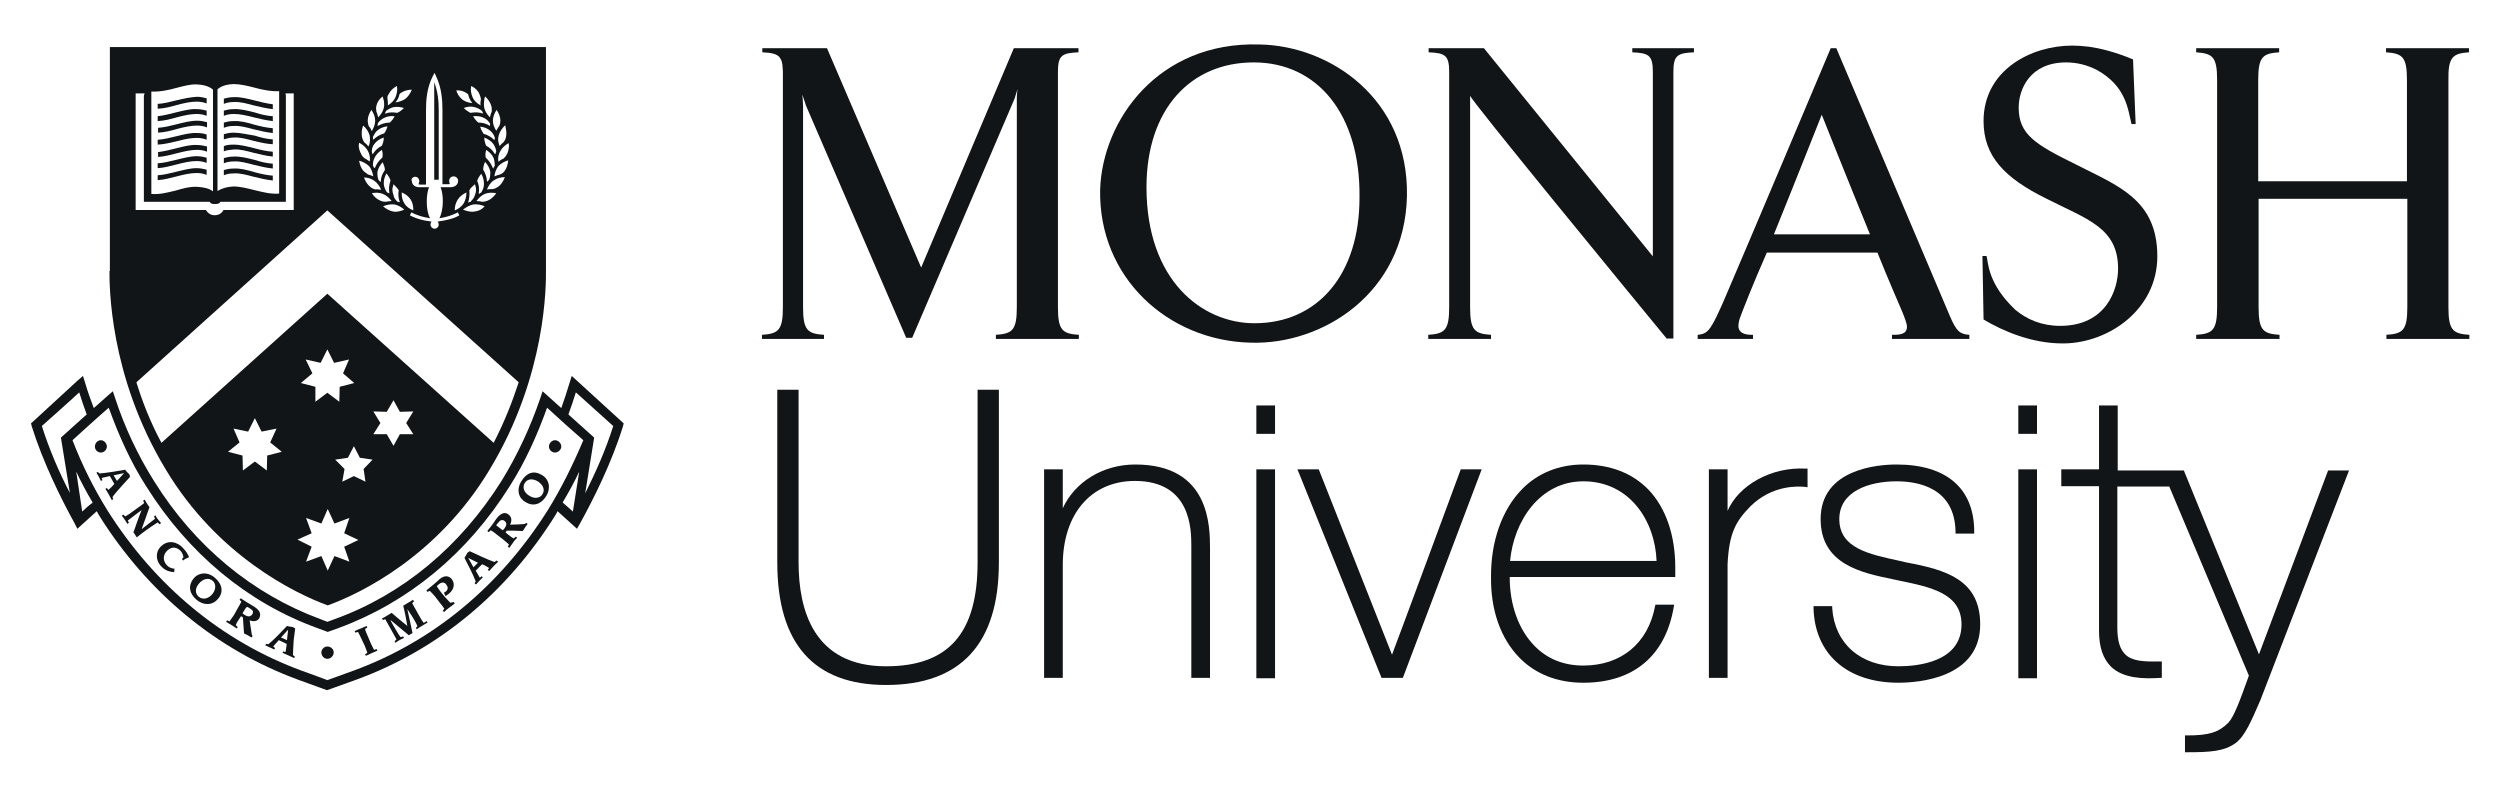 <?xml version="1.0" encoding="utf-8"?>
<!-- Generator: Adobe Illustrator 22.0.0, SVG Export Plug-In . SVG Version: 6.00 Build 0)  -->
<svg version="1.1" id="Layer_1" xmlns="http://www.w3.org/2000/svg" xmlns:xlink="http://www.w3.org/1999/xlink" x="0px" y="0px"
	 viewBox="0 0 669 213" style="enable-background:new 0 0 669 213;" xml:space="preserve">
<style type="text/css">
	.st0{fill:#111517;}
</style>
<g>
	<path class="st0" d="M261.6,104.3v46.2c0,19-7.8,27.8-24.5,27.8c-19.4,0-23.4-15.1-23.4-27.8v-46.2H208v46.2
		c0,21.8,9.8,32.8,29.1,32.8c20,0,30.2-11,30.2-32.8v-46.2h-0.5H261.6z"/>
	<path class="st0" d="M303.8,124.3c-8.7,0-16.2,4.7-19.4,11.7c0-2.6,0-10.4,0-10.4h-5v55.8h5v-30.2c0-13.7,7.6-22.5,19.3-22.5
		c15.1,0,15.1,13.1,15.1,17.5v35.2h5V147C323.8,140.8,323.8,124.3,303.8,124.3z"/>
	<polygon class="st0" points="336.2,125.6 336.2,181.5 341.2,181.5 341.2,125.6 340.8,125.6 	"/>
	<polygon class="st0" points="336.2,108.5 336.2,116.1 341.2,116.1 341.2,108.5 340.8,108.5 	"/>
	<path class="st0" d="M390.9,125.6c0,0-17.7,47.9-18.4,49.6c-0.7-1.7-19.6-49.6-19.6-49.6h-5.7l22.5,55.8h5.7l21.1-55.8h-0.7
		C395.8,125.6,390.9,125.6,390.9,125.6z"/>
	<path class="st0" d="M423.7,124.3c-6.5,0-12.2,2.3-16.4,6.6c-5.4,5.5-8.4,14.1-8.3,23.6c-0.1,8.8,2.6,16.4,7.6,21.5
		c4.3,4.4,10.2,6.7,17.1,6.7c13.4,0,22-7.2,24.2-20.3l0.1-0.6h-5l-0.1,0.4c-1.9,10-9.1,15.9-19.2,15.9c-5.3,0-9.7-1.8-13.1-5.3
		c-4.2-4.3-6.6-10.9-6.6-18.3v-0.1c0.9,0,44.3,0,44.3,0v-0.5c0-0.7,0-1.4,0-2.1c0-8.5-2.5-15.9-7.2-20.8
		C436.8,126.6,430.9,124.3,423.7,124.3z M423.7,128.8c12.4,0,19.2,10.6,19.6,21.3c-1,0-38.1,0-39.2,0
		C405.1,139.4,412.1,128.8,423.7,128.8z"/>
	<path class="st0" d="M462.3,136.7c0-2.4,0-11.1,0-11.1h-5v55.8h5V151c0.4-8.4,2.2-11.5,6.1-15.5c5.9-5.8,12.8-5.4,14.8-5.2l0.5,0.1
		v-5h-0.5C474,124.9,465.3,129.8,462.3,136.7z"/>
	<path class="st0" d="M510.1,150.5l-1.7-0.4c-8.3-1.8-16.2-3.4-16.2-11.2c0-7.4,7.9-10.1,15.3-10.1c5.8,0,15.6,1.7,15.8,13.5v0.5h5
		v-0.5c0-11.6-7.4-18-20.8-18c-4.8,0-20.3,1.1-20.3,14.6c0,12.2,11.1,14.4,19.3,16.1l1.4,0.3c8.7,1.8,17,3.4,17,11.8
		c0,10.1-11.8,11.2-16.9,11.2c-10.1,0-17.1-6.1-17.7-15.6v-0.5h-5v0.5c0.3,12.3,9,20,22.7,20c5.1,0,21.9-1.1,21.9-15.6
		C529.9,155.2,520.9,152.5,510.1,150.5z"/>
	<polygon class="st0" points="540.1,125.6 540.1,181.5 545.1,181.5 545.1,125.6 544.7,125.6 	"/>
	<path class="st0" d="M566.7,125.6c0-0.9,0-17.1,0-17.1h-0.5h-4.5c0,0,0,16.2,0,17.1c-0.9,0-10.1,0-10.1,0v4.5c0,0,9.3,0,10.1,0
		c0,0.9,0,37.8,0,37.8c0,0.3,0,0.6,0,1c0,4.3,1.1,7.4,3.2,9.5c3.3,3.2,8.8,3.3,13.2,3h0.4V177H578c-4.5,0.1-7.5-0.1-9.3-1.9
		c-1.4-1.4-2.1-3.6-2.1-7.1c0,0,0-36.9,0-37.8c0.8,0,10.9,0,13.9,0c5.5,13,21.2,50.3,21.3,50.6c-2.5,7-4,11-5.5,12.6
		c-2.6,2.6-5.2,3.4-11.1,3.4h-0.5v4.5h0.5c6.1,0,10-0.2,13.1-2.5c2.4-1.8,4.1-5.7,6.6-11.5l23.7-61.4h-0.7H623
		c0,0-17.7,47.1-18.5,49.2c-0.9-2.1-20.1-49.2-20.1-49.2h-17.7V125.6z"/>
	<polygon class="st0" points="540.1,108.5 540.1,116.1 545.1,116.1 545.1,108.5 544.7,108.5 	"/>
	<path class="st0" d="M334.7,91.7c-22.2-0.5-40.8-17.5-40.3-41c0.6-18.5,15.5-39.6,42.6-38.8c18.9,0.3,40,14.5,39.5,40.6
		C375.9,78.6,353.8,92.3,334.7,91.7z M335.5,16.7c-16.9,0-28.7,12.5-28.7,33.4c0,25,14.9,36.4,28.9,36.4c16.9,0,28.1-13,28.1-33.6
		C364.1,30.8,352.7,16.7,335.5,16.7z"/>
	<path class="st0" d="M660.7,14v-1.1h-22.2V14c4.4,0.3,5.6,1.2,5.6,7.4v27.1h-39.8V21.4c0-6.2,1.2-7.1,5.6-7.4v-1.1h-22.2V14
		c4.4,0.3,5.6,1.2,5.6,7.4v60.8c0,6.2-1.2,7.1-5.6,7.4v1.1H610v-1.1c-4.4-0.3-5.6-1.2-5.6-7.4v-29h39.8v29c0,6.2-1.2,7.1-5.6,7.4
		v1.1h22.2v-1.1c-4.4-0.3-5.6-1.2-5.6-7.4V21.4C655.1,15.2,656.4,14.3,660.7,14z"/>
	<path class="st0" d="M382.3,12.9V14c4.3,0.2,5.5,0.7,5.5,5.2v63c0,6.2-1.2,7.1-5.6,7.4v1.1H399v-1.1c-4.4-0.3-5.6-1.2-5.6-7.4V25.6
		c0,1,43.3,53.7,52.6,65h1.8V19.2c0-4.5,1.2-5,5.5-5.2v-1.1h-16.5V14c4.3,0.2,5.5,0.7,5.5,5.2v49.4l-45.2-55.7
		C397.1,12.9,382.3,12.9,382.3,12.9z"/>
	<path class="st0" d="M491.4,12.9h-1.5c-3.9,9.3-22.1,52.4-28.5,67.3c-1.1,2.5-2.9,6.7-4.2,8.1c-1,1.1-2,1.2-2.9,1.3v1.1h14.8v-1.1
		c-1.2,0-3.7,0-3.9-2.2c0-0.7,0.1-1.4,0.4-2.3c0.5-1.4,3.4-8.9,7.2-17.5h29.6c2.9,7.2,5.6,13.4,6.8,16.2l0,0
		c0.3,0.8,1.1,2.7,1.1,3.6c0,2.1-1.9,2.2-4,2.2v1.1H527v-1.1c-2.5-0.2-3.4-0.8-5.2-5L491.4,12.9z M474.7,62.7
		c5-12.3,12.8-32,12.8-32s7,17.6,12.9,32H474.7z"/>
	<path class="st0" d="M204,12.9V14c2.4,0.1,3.8,0.4,4.6,1.3c0.2,0.4,0.5,0.7,0.6,1.2l0,0c0.1,0.4,0.2,0.8,0.2,1.2
		c0,0.4,0.1,0.9,0.1,1.5v63c0,6.2-1.2,7.1-5.6,7.4v1.1h16.6v-1.1c-4.4-0.3-5.6-1.2-5.6-7.4V28.3c0-1-0.2-3-0.2-3l1,3l26.8,62.1h1.6
		l27.4-64l0.8-2.6c0,0-0.2,1.3-0.2,2.4v56c0,6.2-1.2,7.1-5.6,7.4v1.1h22.2v-1.1c-4.4-0.3-5.6-1.2-5.6-7.4v-63c0-4.5,1.2-5,5.5-5.2
		v-1.1h-17.3l-24.8,58.7l-25.2-58.7C221.3,12.9,204,12.9,204,12.9z"/>
	<path class="st0" d="M530.8,85.5c5.2,3.1,12.9,6.4,21.1,6.4c0.2,0,0.3,0,0.5,0c12.1-0.2,24.9-9.2,24.9-23.3
		c0-15.3-10.7-18.9-21.6-24.5c-11-5.4-15.5-8.1-15.5-15.3c0-4.9,3-12.1,12.7-12.1c3.1,0,5.8,0.8,8.2,2c7.9,4.4,8.3,10.5,9.3,14.5
		h1.1l-0.7-17.3c-5-2.1-9-3-11.8-3.4c-1.7-0.2-3.2-0.3-4.5-0.3c-10.9,0-23.7,6.5-23.7,20.2c0,9.4,5.6,15.2,16.7,20.7
		c11,5.6,19.3,7.8,19.3,18.8c0,5.6-3.2,15.3-15.5,15.3c-4.9,0-8.9-1.7-12-4.3c-7.3-6.9-7.2-12.4-7.7-14.4h-1.1L530.8,85.5"/>
	<path class="st0" d="M146.1,72.5V12.6H29.4v59.9h-0.1c0,3.2-0.3,27.8,15.1,53.2c13.8,23,34.5,33.1,43.3,36.3
		c8.9-3.2,29.5-13.3,43.3-36.3C146.4,100.3,146.1,75.7,146.1,72.5z M136.2,38.9c0,0.8-0.2,1.6-0.5,2.3c-0.2,0.4-0.5,0.8-0.9,1.2
		c-0.5,0.2-1,0.5-1.4,0.9c0-0.2-0.1-0.4-0.1-0.6c0-0.9,0.2-1.6,0.6-2.3c0.5-0.9,1.3-1.6,2.2-2.1C136.1,38.4,136.2,38.7,136.2,38.9z
		 M126.7,54.7c1-0.1,2.1,0.1,3,0.5c-0.7,0.8-1.6,1.3-2.7,1.4c-1,0.2-2.1-0.1-3.1-0.5C124.8,55.4,125.7,54.9,126.7,54.7z M121.7,56.3
		c0-0.1,0-0.2,0-0.2c0-1,0.3-1.9,0.8-2.7c0.5-0.8,1.3-1.4,2.3-1.9c0,0.1,0,0.2,0,0.3c0,1-0.3,1.8-0.7,2.6
		C123.5,55.3,122.7,55.9,121.7,56.3z M125.6,50.9c0.3-0.6,0.9-1.1,1.5-1.6c0.1,0.5,0.3,0.9,0.3,1.4s-0.1,1-0.3,1.5
		c-0.2,0.7-0.7,1.3-1.2,1.8c-0.2,0.1-0.4,0.1-0.6,0.2v-0.1C125.6,53.1,125.7,52,125.6,50.9z M127.7,48.4c0.2-0.7,0.6-1.3,1.1-1.9
		c0.4,0.8,0.7,1.6,0.7,2.5c0,0.1,0,0.3,0,0.4c0,0.7-0.3,1.4-0.7,2.1c-0.2,0.1-0.4,0.2-0.6,0.4c0,0,0-0.1-0.1-0.1
		C128.3,50.6,128.2,49.5,127.7,48.4z M129.3,45.4c0-0.7,0.2-1.4,0.5-2.1c0.7,0.8,1.2,1.6,1.4,2.6c0,0.2,0,0.4,0,0.7
		c0,0.5-0.1,1-0.3,1.5c-0.2,0.2-0.3,0.3-0.5,0.5l-0.1-0.1C130.3,47.5,129.9,46.4,129.3,45.4z M130,42.2c-0.1-0.3-0.1-0.7-0.1-1
		s0.1-0.7,0.2-1.1c0.9,0.6,1.6,1.3,2,2.2c0.2,0.6,0.3,1.2,0.3,1.8c0,0.1,0,0.2,0,0.3c-0.2,0.2-0.3,0.4-0.4,0.7l-0.1-0.1
		C131.5,44,130.9,43,130,42.2z M130.1,39c-0.3-0.7-0.5-1.4-0.5-2.2c1,0.4,1.9,1,2.4,1.7c0.4,0.6,0.7,1.3,0.8,2
		c-0.1,0.2-0.2,0.5-0.2,0.7c-0.1,0-0.1,0-0.2,0C131.9,40.3,131.1,39.5,130.1,39z M132.4,37.4c-0.1,0-0.1,0-0.2,0
		c-0.7-0.7-1.7-1.3-2.8-1.6c-0.4-0.6-0.7-1.2-0.9-1.9c1,0.1,1.9,0.4,2.7,1.1c0.5,0.4,1,1.1,1.2,1.8
		C132.4,36.9,132.4,37.2,132.4,37.4z M131.1,33.7c-0.9-0.6-1.9-0.9-3.1-0.9c-0.6-0.5-1-1-1.4-1.7c1.1-0.1,2.1,0,3,0.5
		c0.6,0.3,1.1,0.8,1.5,1.4C131.1,33.2,131.2,33.5,131.1,33.7L131.1,33.7z M129.1,54c-0.5-0.1-1-0.2-1.6-0.2c0.6-0.8,1.3-1.5,2.2-1.9
		c1-0.4,2-0.4,3.1-0.2c-0.6,0.9-1.4,1.6-2.3,2C130,53.9,129.6,54,129.1,54z M131.9,50.6c-0.5,0-1.1,0-1.6,0.1
		c0.4-0.9,0.9-1.8,1.8-2.4c0.8-0.6,1.9-0.9,3-0.9c-0.4,1.1-1,2-1.8,2.6C132.8,50.3,132.4,50.5,131.9,50.6z M135,45.8
		c-0.3,0.4-0.7,0.7-1.2,0.9c-0.5,0.1-1,0.3-1.5,0.5c0.1-1,0.5-2,1.1-2.8c0.7-0.7,1.6-1.2,2.6-1.5C135.9,44,135.6,45,135,45.8z
		 M135.5,35.5c0,0.4,0,0.8-0.1,1.2c-0.1,0.5-0.3,0.9-0.6,1.3c-0.4,0.3-0.8,0.7-1.1,1.1c-0.2-0.6-0.4-1.2-0.4-1.8
		c0-0.4,0.1-0.8,0.2-1.2c0.3-1,0.9-1.8,1.7-2.6C135.3,34.3,135.5,34.9,135.5,35.5z M132.9,29.4c0.6,0.9,1,1.9,1,2.9
		c0,0.5-0.1,1-0.3,1.4c-0.3,0.4-0.6,0.9-0.8,1.3c-0.5-0.8-0.9-1.7-0.9-2.7S132.3,30.3,132.9,29.4z M129.8,25.8
		c0.8,0.7,1.4,1.6,1.7,2.6c0.1,0.4,0.1,0.7,0.1,1.1c0,0.1,0,0.2,0,0.3c-0.2,0.5-0.4,1-0.5,1.6c-0.7-0.7-1.3-1.6-1.5-2.5
		c-0.1-0.4-0.1-0.7-0.1-1.1C129.5,27.1,129.6,26.4,129.8,25.8z M129.3,30.4L129.3,30.4c-1.1-0.4-2.3-0.4-3.4-0.2
		c-0.6-0.3-1.3-0.8-1.8-1.3c1-0.4,2.1-0.5,3-0.2c0.7,0.2,1.3,0.5,1.9,1C129.1,29.9,129.2,30.2,129.3,30.4z M126.1,23
		c1,0.5,1.8,1.2,2.2,2.2c0.2,0.4,0.3,0.9,0.4,1.3c-0.1,0.6-0.2,1.1-0.1,1.7c-0.9-0.5-1.7-1.2-2.1-2.1c-0.3-0.7-0.5-1.4-0.5-2.3
		C126,23.5,126.1,23.2,126.1,23z M125,25c0.1,0.1,0.2,0.2,0.3,0.3c0.1,0.4,0.2,0.8,0.4,1.2c0.2,0.4,0.4,0.7,0.7,1.1
		c-1-0.1-1.9-0.4-2.6-0.9c-0.8-0.6-1.4-1.5-1.7-2.5C123.2,24.1,124.1,24.4,125,25z M111.1,47.3c0.6,0,1.1,0.5,1.1,1.2
		c0,0.2-0.1,0.4-0.1,0.5c-0.1,0.2-0.2,0.4,0.3,0.4h1.6V29.5c0-2.7,0.2-5.9,1.8-9.1l0.5-0.9l0.4,0.9c1.5,3.2,1.7,6.4,1.7,9.1v19.8
		h1.6c0.4,0,0.4-0.2,0.3-0.4c-0.1-0.1-0.1-0.3-0.1-0.5c0-0.7,0.5-1.2,1.2-1.2c0.7,0,1.2,0.6,1.2,1.2c0,0.8-0.6,1.7-2.1,1.7h-2.6
		c0.4,1,0.6,2.3,0.6,3.8c0,1.9-0.4,3.5-0.9,4.5c1.9-0.3,3.4-0.8,4.8-1.5l0.1-0.1l0.4,0.8l-0.1,0.1c-1.2,0.7-2.5,1-3.9,1.3
		c0,0-1.1,0.2-1.8,0.3c0.2,0.2,0.3,0.5,0.3,0.8c0,0.6-0.5,1.1-1.1,1.1c-0.6,0-1.1-0.5-1.1-1.1c0-0.3,0.1-0.6,0.3-0.8
		c-0.8-0.1-1.9-0.3-1.9-0.3c-1.4-0.3-2.6-0.7-3.8-1.3l-0.1-0.1l0.4-0.8l0.1,0.1c1.4,0.7,2.9,1.2,4.9,1.5c-0.6-1-0.9-2.6-0.9-4.5
		c0-1.4,0.2-2.8,0.6-3.8h-2.6c-1.4,0-2-0.9-2-1.7C109.9,47.9,110.5,47.3,111.1,47.3z M107,54.1c-0.2,0-0.4-0.1-0.6-0.1
		c-0.6-0.5-1-1.1-1.1-1.8c-0.2-0.5-0.3-1-0.3-1.5c0-0.4,0.2-0.9,0.3-1.4c0.5,0.5,1,1,1.4,1.6C106.5,52,106.6,53.1,107,54.1z
		 M104.3,32.8c-1.2,0-2.3,0.4-3.2,0.9H101c0.1-0.2,0.1-0.5,0.1-0.7c0.4-0.6,1-1.1,1.6-1.4c0.9-0.5,1.9-0.6,2.9-0.5
		C105.3,31.7,104.9,32.3,104.3,32.8z M104.2,51.7c-0.3,0-0.5-0.2-0.7-0.3c-0.4-0.6-0.7-1.3-0.8-2.1c0-0.1,0-0.3,0-0.4
		c0-0.9,0.3-1.7,0.7-2.5c0.5,0.6,0.9,1.2,1.1,1.9C104.1,49.5,104,50.6,104.2,51.7z M101,46c0.2-1,0.7-1.8,1.4-2.6
		c0.3,0.7,0.6,1.4,0.6,2.1c-0.7,1-1.1,2-1.1,3.1l-0.1,0.1c-0.2-0.2-0.3-0.4-0.5-0.5c-0.2-0.5-0.3-1-0.3-1.5
		C101,46.4,101,46.2,101,46z M100.3,45c-0.2-0.1-0.3-0.3-0.5-0.6c0-0.1,0-0.2,0-0.3c0-0.6,0.1-1.2,0.4-1.8c0.4-0.9,1.1-1.6,2-2.2
		c0.1,0.4,0.2,0.8,0.2,1.1s0,0.7-0.1,1C101.3,43,100.7,44,100.3,45z M103.7,33.8c-0.2,0.7-0.5,1.4-0.9,1.9c-1.1,0.3-2.1,0.9-2.8,1.6
		c-0.1,0-0.1,0-0.2,0c0-0.2,0-0.5,0-0.7c0.3-0.6,0.7-1.3,1.2-1.7C101.7,34.3,102.7,33.9,103.7,33.8z M100.2,38.5
		c0.6-0.8,1.4-1.3,2.5-1.7c0,0.8-0.2,1.5-0.5,2.2c-1,0.5-1.9,1.3-2.4,2.2c0,0-0.1,0-0.1,0.1c-0.1-0.2-0.1-0.5-0.2-0.7
		C99.5,39.8,99.7,39.1,100.2,38.5z M99.9,47.2c-0.4-0.2-0.9-0.4-1.4-0.5c-0.4-0.3-0.8-0.6-1.2-0.9c-0.7-0.8-1-1.7-1.2-2.8
		c1.1,0.3,2,0.8,2.7,1.5C99.4,45.2,99.7,46.2,99.9,47.2z M100.2,48.4c0.8,0.6,1.4,1.4,1.8,2.4c-0.5-0.1-1.1-0.2-1.6-0.1
		c-0.5-0.2-0.9-0.3-1.2-0.6c-0.8-0.6-1.4-1.5-1.8-2.6C98.4,47.5,99.4,47.8,100.2,48.4z M102.5,51.9c0.9,0.4,1.7,1.1,2.3,1.9
		c-0.5,0-1,0.1-1.6,0.2c-0.5,0-1-0.1-1.4-0.3c-1-0.4-1.7-1.1-2.3-2C100.5,51.5,101.5,51.5,102.5,51.9z M105.5,54.7
		c1,0.2,1.9,0.7,2.7,1.4c-1,0.4-2,0.7-3,0.5c-1-0.2-1.9-0.7-2.7-1.4C103.5,54.8,104.5,54.6,105.5,54.7z M107.5,51.8
		c0-0.1,0-0.2,0-0.3c1,0.4,1.8,1,2.4,1.9c0.5,0.8,0.7,1.7,0.7,2.7c0,0.1,0,0.2,0,0.2c-1-0.4-1.9-1-2.4-1.9
		C107.7,53.6,107.5,52.8,107.5,51.8z M106.9,25.2c0.1-0.1,0.2-0.2,0.3-0.3c0.9-0.6,1.9-0.9,3-0.9c-0.4,1-1,1.9-1.8,2.5
		c-0.8,0.5-1.7,0.8-2.6,0.9c0.2-0.2,0.5-0.6,0.7-1C106.7,26,106.8,25.7,106.9,25.2z M104,25.2c0.5-1,1.3-1.7,2.2-2.2
		c0,0.2,0.1,0.5,0.1,0.8c0,0.8-0.2,1.6-0.5,2.3c-0.4,0.9-1.1,1.5-2,2.1c0-0.6,0-1.1-0.1-1.7C103.6,26,103.7,25.6,104,25.2z
		 M103.3,29.7c0.6-0.5,1.2-0.8,1.9-1c0.9-0.2,1.9-0.1,2.9,0.2c-0.5,0.5-1.1,1-1.8,1.3c-1.1-0.2-2.2-0.2-3.2,0.2H103
		C103.1,30.2,103.2,29.9,103.3,29.7z M100.7,28.4c0.2-1,0.8-1.9,1.7-2.6c0.2,0.6,0.4,1.3,0.4,2c0,0.4,0,0.7-0.1,1.1
		c-0.2,0.9-0.8,1.8-1.5,2.5c-0.1-0.5-0.3-1.1-0.5-1.6c0-0.1,0-0.2,0-0.3C100.6,29.1,100.6,28.8,100.7,28.4z M99.4,29.4
		c0.6,0.9,1,1.9,1,2.9s-0.4,1.9-0.9,2.8c-0.2-0.5-0.4-0.9-0.8-1.3c-0.2-0.5-0.3-1-0.3-1.5C98.4,31.3,98.8,30.3,99.4,29.4z
		 M97.2,33.6c0.8,0.7,1.4,1.6,1.7,2.6C99,36.6,99,37,99,37.4c0,0.6-0.1,1.2-0.4,1.8c-0.3-0.4-0.7-0.8-1.1-1.1
		c-0.3-0.4-0.5-0.9-0.6-1.3c-0.1-0.4-0.1-0.8-0.1-1.2C96.8,34.9,96.9,34.3,97.2,33.6z M96.1,38.2c1,0.5,1.8,1.2,2.3,2.1
		c0.4,0.7,0.6,1.5,0.6,2.3c0,0.2,0,0.4-0.1,0.6c-0.4-0.3-0.9-0.6-1.4-0.9c-0.4-0.3-0.7-0.7-0.9-1.2c-0.4-0.7-0.6-1.5-0.6-2.3
		C96,38.7,96.1,38.4,96.1,38.2z M58.2,24.9v-1c0.8-0.7,2-1.3,4.3-1.4c1.6,0,3.5,0.4,5.4,0.9c2.2,0.6,4.5,1.1,6.8,1
		c0,0.1,0,0.3,0,0.6c0,3.9,0,25.7,0,26.8c-2.2,0.2-4.4-0.4-6.5-0.9c-2-0.5-3.9-1-5.8-1c-1.7,0.1-3,0.5-4.2,1.2V24.9z M40.5,25.1
		c0-0.3,0-0.5,0-0.6c2.4,0.1,4.6-0.4,6.8-1c2-0.5,3.7-1,5.4-0.9c2.3,0.1,3.5,0.7,4.3,1.4v1v26.2c-1.1-0.8-2.5-1.1-4.2-1.2
		c-1.9-0.1-3.8,0.4-5.8,1c-2.1,0.5-4.3,1.1-6.5,0.9C40.5,50.9,40.5,29,40.5,25.1z M36.3,25h2.4l-0.2,0.6c0,0.1,0,0.1,0,0.2V54
		c2.8,0,16.8,0,17.6,0c0.3,0.5,0.7,0.6,1.4,0.6c0.8,0,1.2-0.1,1.5-0.6c0.9,0,16.1,0,17.5,0V25.8c0-0.1,0-0.2,0-0.2L76.4,25h1.8h0.4
		v31.2c0,0-18.2,0-18.8,0c-0.4,0.8-1.2,1.4-2.4,1.4c-1.1,0-1.9-0.7-2.3-1.4c-0.5,0-18.8,0-18.8,0V25z M71.5,121.9l-0.1,4l-3.2-2.4
		l-3.2,2.4l-0.1-4l-3.9-1l3.1-2.5l-1.6-3.7l3.9,0.8l1.8-3.6l1.8,3.6l4-0.8l-1.7,3.7l3.1,2.5L71.5,121.9z M93.5,150.3l-4-1.5
		l-1.8,3.9l-1.7-3.9l-4.1,1.5l1.5-4l-3.8-1.9l3.8-1.7l-1.5-4.1l4.1,1.5l1.7-3.9l1.8,3.9l4-1.5l-1.4,4.1l3.8,1.8l-3.8,1.8L93.5,150.3
		z M81.8,96.2l4,0.9l1.8-3.6l1.8,3.6l4-0.9l-1.6,3.7l3,2.6l-3.9,1l-0.1,4l-3.2-2.4l-3.2,2.4v-4l-3.9-1l3.1-2.6L81.8,96.2z
		 M97.8,128.9l-3.1-1.5l-3.1,1.5l0.6-3.4l-2.5-2.5l3.4-0.5l1.6-3.1l1.6,3.1l3.4,0.5l-2.4,2.5L97.8,128.9z M110.6,116.2H107l-1.7,3.1
		l-1.8-3.1h-3.6l1.9-3l-1.9-3.1l3.6,0.1l1.8-3.1l1.7,3.1l3.6-0.1l-1.9,3.1L110.6,116.2z M132.1,118.5L87.6,78.6l-44.4,39.9
		c-3-5.6-5.1-11-6.7-16.2l51.1-46l51.2,46C137.1,107.5,135,112.9,132.1,118.5z"/>
	<path class="st0" d="M117.4,29.5c0-2.3-0.2-4.9-1.2-7.5v26.1h1.2V29.5z"/>
	<path class="st0" d="M62.5,29.2c-1,0-1.9,0.2-2.6,0.4V31c0.7-0.3,1.5-0.5,2.7-0.5c1.6,0,3.4,0.4,5.3,0.9c1.6,0.4,3.3,0.8,5.1,1
		v-1.3c-1.6-0.1-3.3-0.5-4.8-1C66.2,29.6,64.3,29.1,62.5,29.2z"/>
	<path class="st0" d="M62.5,45.1c-1,0-1.9,0.2-2.6,0.4v1.4c0.7-0.3,1.5-0.5,2.7-0.5c1.6-0.1,3.4,0.4,5.3,0.9c1.6,0.4,3.3,0.8,5.1,1
		V47c-1.6-0.1-3.3-0.5-4.8-0.9C66.2,45.5,64.3,45,62.5,45.1z"/>
	<path class="st0" d="M62.5,41.9c-1,0-1.9,0.2-2.6,0.4v1.4c0.7-0.3,1.5-0.5,2.7-0.5c1.6-0.1,3.4,0.4,5.3,0.9c1.6,0.4,3.3,0.8,5.1,1
		v-1.3c-1.6-0.1-3.3-0.5-4.8-1C66.2,42.3,64.3,41.8,62.5,41.9z"/>
	<path class="st0" d="M62.5,32.4c-1,0-1.9,0.2-2.6,0.4v1.4c0.7-0.3,1.5-0.5,2.7-0.5c1.6-0.1,3.4,0.4,5.3,0.9c1.6,0.4,3.3,0.8,5.1,1
		v-1.3c-1.6-0.1-3.3-0.5-4.8-0.9C66.2,32.8,64.3,32.3,62.5,32.4z"/>
	<path class="st0" d="M62.5,38.7c-1,0-1.9,0.1-2.6,0.4v1.4c0.7-0.3,1.5-0.4,2.7-0.5c1.6-0.1,3.4,0.4,5.3,0.9c1.6,0.4,3.3,0.8,5.1,1
		v-1.3c-1.6-0.1-3.3-0.5-4.8-0.9C66.2,39.2,64.3,38.7,62.5,38.7z"/>
	<path class="st0" d="M68.2,26.9c-2-0.5-3.9-1-5.7-0.9c-1,0-1.9,0.2-2.6,0.4v1.4c0.7-0.3,1.5-0.5,2.7-0.5c1.6-0.1,3.4,0.4,5.3,0.9
		c1.6,0.4,3.3,0.8,5.1,1v-1.3C71.4,27.7,69.7,27.3,68.2,26.9z"/>
	<path class="st0" d="M47,42.8c-1.6,0.4-3.2,0.8-4.8,0.9V45c1.8-0.1,3.4-0.6,5.1-1c1.9-0.5,3.7-0.9,5.3-0.9c1.1,0,2,0.2,2.7,0.5
		v-1.4c-0.8-0.2-1.6-0.4-2.7-0.4C50.9,41.8,49.1,42.3,47,42.8z"/>
	<path class="st0" d="M47.1,39.7c-1.6,0.4-3.2,0.8-4.8,1V42c1.8-0.1,3.4-0.6,5.1-1c1.9-0.5,3.7-0.9,5.3-0.9c1.1,0,2,0.2,2.7,0.5
		v-1.4c-0.8-0.2-1.7-0.4-2.7-0.4C50.9,38.7,49.1,39.2,47.1,39.7z"/>
	<path class="st0" d="M62.5,35.5c-1,0-1.9,0.2-2.6,0.4v1.4c0.7-0.2,1.5-0.5,2.7-0.5c1.6-0.1,3.4,0.4,5.3,0.9
		c1.6,0.4,3.3,0.8,5.1,0.9v-1.3c-1.6-0.1-3.3-0.5-4.8-1C66.2,36,64.3,35.5,62.5,35.5z"/>
	<path class="st0" d="M47,46c-1.6,0.4-3.2,0.8-4.8,0.9v1.3c1.8-0.1,3.4-0.6,5.1-1c1.9-0.5,3.7-0.9,5.3-0.9c1.1,0,2,0.2,2.7,0.5v-1.4
		c-0.8-0.2-1.7-0.4-2.7-0.4C50.9,45,49.1,45.5,47,46z"/>
	<path class="st0" d="M47,26.9c-1.6,0.4-3.1,0.8-4.8,0.9v1.3c1.8-0.1,3.4-0.5,5.1-1c1.9-0.5,3.7-0.9,5.3-0.9c1.1,0,2,0.2,2.7,0.5
		v-1.4c-0.8-0.2-1.6-0.4-2.6-0.4C50.9,26,49.1,26.4,47,26.9z"/>
	<path class="st0" d="M47,30.1c-1.6,0.4-3.1,0.8-4.8,1v1.3c1.8-0.1,3.4-0.5,5.1-1c1.9-0.5,3.7-0.9,5.3-0.9c1.1,0,2,0.2,2.7,0.5v-1.4
		c-0.8-0.2-1.7-0.4-2.7-0.4C50.9,29.1,49.1,29.6,47,30.1z"/>
	<path class="st0" d="M47,36.5c-1.6,0.4-3.2,0.8-4.8,0.9v1.3c1.8-0.1,3.4-0.5,5.1-0.9c1.9-0.5,3.7-0.9,5.3-0.9c1.1,0,2,0.2,2.7,0.5
		V36c-0.8-0.3-1.6-0.4-2.6-0.4C50.9,35.5,49.1,36,47,36.5z"/>
	<path class="st0" d="M47.1,33.3c-1.6,0.4-3.2,0.8-4.8,0.9v1.3c1.8-0.1,3.4-0.5,5.1-1c1.9-0.5,3.7-0.9,5.3-0.9c1.1,0,2,0.2,2.7,0.5
		v-1.4c-0.8-0.2-1.6-0.4-2.6-0.4C50.9,32.3,49.1,32.8,47.1,33.3z"/>
	<path class="st0" d="M153,100.6l-0.6,1.9c-0.7,2.3-1.4,4.5-2.2,6.7l-5-4.5l-0.6,1.8c-2.7,7.9-6.2,15.4-10.4,22.2
		c-11,17.5-26.4,30.4-44.7,37c0,0-1.3,0.5-1.9,0.7c-0.5-0.2-1.8-0.7-1.8-0.7c-18.2-6.7-33.7-19.5-44.6-37
		c-4.2-6.7-7.8-14.2-10.4-22.2l-0.6-1.8l-1.5,1.3l-3.6,3.2c-0.8-2.1-1.6-4.3-2.3-6.7l-0.6-1.9l-1.5,1.3L8.3,113.3l0.2,0.8
		c3,9.6,7.9,19.5,11.5,26l0.7,1.4l5.2-4.7c0.2,0.4,0.4,0.7,0.6,1.1c13,20.8,31.5,36,53.3,44l7.7,2.8l7.8-2.8
		c21.9-8,40.3-23.2,53.3-44c0.2-0.3,0.4-0.7,0.6-1.1l5.2,4.7l0.8-1.4c3.6-6.5,8.5-16.3,11.5-26l0.2-0.8L153,100.6z M11.2,114
		c1-0.9,8-7.1,10-9c0.6,2,1.3,4,2,5.9l-6.9,6.2l2.4,14.8C15.9,126.6,13.2,120.3,11.2,114z M22,136.9l-1.6-10.7
		c1.3,2.8,2.8,5.6,4.4,8.3C23.6,135.4,22.6,136.3,22,136.9z M153.3,136.9c-0.7-0.6-1.6-1.5-2.7-2.4c0,0,0,0,0-0.1
		c1.6-2.7,3.1-5.4,4.4-8.2L153.3,136.9z M146.6,136.5c-12.8,20.3-30.7,35.2-52.1,43c0,0-6.1,2.2-6.9,2.5c-0.7-0.3-6.8-2.5-6.8-2.5
		c-21.3-7.8-39.3-22.7-52.1-43c-3.6-5.8-6.8-12.2-9.3-18.7c1.1-1,7.7-7,9.7-8.7c2.7,7.5,5.9,14.6,10,21c11.3,18,27.1,31.2,45.9,38
		l2.7,1l2.8-1c18.8-6.9,34.6-20,45.9-38c4.1-6.4,7.3-13.5,10-21c1.9,1.8,8.6,7.8,9.7,8.7C153.3,124.4,150.2,130.7,146.6,136.5z
		 M156.6,132l2.4-14.9l-6.9-6.2c0.7-1.9,1.4-3.9,2-5.9c2.1,1.9,9,8.1,10,9C162.1,120.4,159.3,126.6,156.6,132z"/>
	<path class="st0" d="M32.8,129.8l2-2.2l-0.2-0.7c-0.4-0.4-0.8-0.7-1.1-1.2c-2.1,0.4-5.4,0.9-6.9,1l-0.4-0.4l-0.4,0.2
		c0.2,0.3,0.4,0.7,0.6,1c0.2,0.4,0.4,0.8,0.6,1.2l0.4-0.2l-0.2-0.6l2.2-0.5l1.2,2.1c-0.4,0.5-1.1,1.2-1.6,1.6l-0.4-0.5l-0.4,0.2
		c0.3,0.5,0.6,1,0.9,1.5s0.5,1,0.8,1.5l0.4-0.2l-0.2-0.6C30.5,132.4,31.8,130.9,32.8,129.8z M30.4,127.2l2.8-0.6l0,0l-1.9,2.1
		L30.4,127.2z"/>
	<path class="st0" d="M42.7,140.3l0.4-0.3c-0.3-0.3-0.5-0.7-0.8-1s-0.5-0.7-0.7-1.1l-0.4,0.3l0.3,0.6c-1,0.8-3.6,2.8-3.6,2.8l0,0
		c0.7-1.8,1.4-4,2.1-5.9c-0.2-0.3-0.5-0.6-0.7-1c-0.2-0.3-0.4-0.7-0.6-1l-0.4,0.3l0.3,0.6c-0.5,0.4-1,0.8-1.6,1.2l-1.8,1.3
		c-0.6,0.5-1.2,0.8-1.7,1.1l-0.5-0.5l-0.4,0.3c0.3,0.3,0.5,0.7,0.8,1.1c0.2,0.4,0.5,0.7,0.7,1.1l0.4-0.3l-0.3-0.6
		c1-0.8,2.5-1.9,3.7-2.8l0,0c-0.8,1.9-1.5,4-2.2,6c0.2,0.2,0.4,0.4,0.5,0.7c0.2,0.2,0.3,0.5,0.4,0.6c0.6-0.5,1.3-1,2.2-1.7l1.7-1.2
		c0.6-0.4,1.2-0.8,1.7-1.1L42.7,140.3z"/>
	<path class="st0" d="M43.2,146.1c-1.7,1.5-1.5,3.9-0.2,5.3c0.9,1,1.9,1.6,3.6,1.7l0.1-0.9c-1-0.1-1.7-0.5-2.1-1
		c-1-1.1-1.1-2.7,0.2-3.9s2.6-0.8,3.5,0.1c0.4,0.4,0.7,1.1,0.8,1.7l-0.4,0.5L49,150c0.4-0.4,1.1-0.7,1.6-0.9
		c-0.4-0.9-0.8-1.6-1.5-2.3C47.4,144.8,44.9,144.5,43.2,146.1z"/>
	<path class="st0" d="M57.5,154.6c-2-1.7-4.4-1.4-5.7,0.2c-1.5,1.9-1.2,4,0.8,5.7c2.1,1.7,4.4,1.4,5.7-0.2
		C59.9,158.5,59.5,156.3,57.5,154.6z M56.8,159c-1,1.2-2.5,1.6-3.6,0.7c-1.1-0.9-1-2.4,0.1-3.6c1-1.2,2.5-1.6,3.6-0.7
		C57.9,156.3,57.8,157.8,56.8,159z"/>
	<path class="st0" d="M68.1,162.4c-0.4-0.3-0.9-0.5-1.3-0.8c-0.5-0.3-0.9-0.5-1.3-0.8c-0.4-0.2-0.7-0.5-1.1-0.7l-0.3,0.4l0.5,0.5
		c-0.3,0.6-0.6,1.1-1,1.8l-1,1.8c-0.4,0.6-0.8,1.1-1.2,1.7l-0.6-0.3l-0.3,0.4c0.5,0.3,1,0.6,1.5,0.9c0.5,0.3,0.9,0.6,1.4,0.9
		l0.2-0.4l-0.5-0.5c0.2-0.6,0.5-1.1,1-1.8l0.4-0.6l0.5,0.3c0.1,1.1,0.2,3,0.3,4.3c0.7,0.3,1.4,0.7,2,1.1l0.3-0.4l-0.2-0.3
		c-0.1-0.5-0.5-3.1-0.6-3.9c1,0.4,2.1,0.3,2.6-0.6C69.8,164.5,69.8,163.5,68.1,162.4z M67.5,164.4c-0.5,0.7-1.2,0.7-2.1,0.1
		c-0.2-0.1-0.4-0.3-0.5-0.4l0.3-0.5c0.3-0.5,0.6-1,0.9-1.2c0.3,0.1,0.5,0.2,0.9,0.5C67.7,163.3,67.9,163.8,67.5,164.4z"/>
	<path class="st0" d="M79,168.2l-0.6-0.4c-0.5-0.1-1-0.1-1.6-0.3c-1.5,1.6-3.8,4-5,4.9l-0.6-0.1l-0.2,0.4c0.4,0.2,0.7,0.3,1.1,0.5
		s0.9,0.4,1.3,0.6l0.2-0.4l-0.5-0.4l1.5-1.7l2.1,1c0,0.6-0.2,1.6-0.3,2.2l-0.6-0.2l-0.2,0.4c0.5,0.2,1.1,0.5,1.6,0.7s1,0.5,1.5,0.7
		l0.2-0.4l-0.5-0.4c0-0.7,0.1-2.7,0.2-4.1L79,168.2z M76.8,171.3l-1.6-0.7l1.9-2.1l0,0L76.8,171.3z"/>
	<path class="st0" d="M100.1,173.9c-0.3-0.6-0.6-1.1-0.9-1.8l-0.8-1.9c-0.3-0.7-0.6-1.3-0.7-1.9l0.6-0.4l-0.2-0.4
		c-0.5,0.2-1.1,0.5-1.6,0.7s-1.1,0.4-1.6,0.7l0.2,0.4l0.7-0.2c0.3,0.6,0.6,1.1,0.9,1.8l0.9,1.9c0.3,0.7,0.5,1.3,0.7,1.9l-0.6,0.4
		l0.2,0.4c0.5-0.2,1.1-0.5,1.5-0.7c0.5-0.2,1-0.4,1.6-0.7l-0.2-0.4L100.1,173.9z"/>
	<path class="st0" d="M113.4,166.7c-0.4-0.5-0.7-1-1.1-1.7l-1-1.8c-0.4-0.7-0.7-1.2-1-1.8l0.5-0.5l-0.3-0.4
		c-0.4,0.3-0.9,0.6-1.3,0.8c-0.4,0.3-0.9,0.5-1.3,0.8c0.3,1,1,4.6,1.1,5.4c-0.8-0.6-3.5-2.9-4.2-3.5c-0.4,0.3-0.9,0.5-1.3,0.8
		s-0.9,0.5-1.3,0.7l0.3,0.4l0.6-0.2l0.5,0.9c0.5,0.9,2.1,3.7,2.5,4.5l-0.5,0.5l0.2,0.4c0.4-0.2,0.7-0.5,1.1-0.7s0.8-0.4,1.2-0.6
		l-0.2-0.4l-0.7,0.2c-0.4-0.5-0.7-1-1.1-1.7l-0.6-1c-0.5-0.9-0.9-1.5-1-1.9l0,0c2.7,2.3,4.1,3.4,4.9,4.1l1-0.6L109,163l0,0
		c0.2,0.3,0.6,0.9,1.2,1.8l0.6,1c0.4,0.7,0.7,1.2,0.9,1.8l-0.4,0.4l0.2,0.4c0.4-0.3,0.9-0.6,1.4-0.9c0.5-0.3,1-0.6,1.5-0.9l-0.2-0.4
		L113.4,166.7z"/>
	<path class="st0" d="M120.5,161.3c-0.4-0.5-0.9-0.9-1.4-1.5l-1-1.2c-0.4-0.5-0.9-1.2-1.2-1.7c0.1-0.2,0.3-0.4,0.6-0.6
		c0.7-0.6,1.5-0.5,1.9,0.1c0.5,0.6,0.6,1.3-0.1,1.9c-0.2,0.1-0.3,0.2-0.5,0.3l0.4,0.9c0.3-0.2,0.6-0.4,0.9-0.6
		c1.6-1.3,1.6-2.9,0.8-3.9c-0.8-1-2-1.1-3.3,0c-0.3,0.3-0.6,0.6-1.1,1c-0.4,0.4-0.9,0.7-1.2,1c-0.3,0.3-0.8,0.6-1.2,1l0.3,0.4
		l0.6-0.3c0.4,0.4,0.9,0.9,1.4,1.5l1.3,1.7c0.5,0.6,0.9,1.1,1.2,1.6l-0.4,0.5l0.3,0.4c0.4-0.4,0.9-0.8,1.3-1.1s0.9-0.7,1.6-1.2
		l-0.3-0.4L120.5,161.3z"/>
	<path class="st0" d="M132.3,150.4c-0.6-0.2-2.5-1-3.8-1.6l-2.8-1.3l-0.6,0.4c-0.2,0.4-0.5,0.9-0.8,1.4c1,1.9,2.5,4.9,3,6.3
		l-0.3,0.5l0.4,0.3c0.3-0.3,0.5-0.6,0.8-0.9c0.3-0.3,0.7-0.7,1-1l-0.3-0.3l-0.5,0.4l-1.1-1.9l1.7-1.7c0.6,0.2,1.4,0.7,1.9,1
		l-0.4,0.5l0.4,0.3c0.4-0.4,0.8-0.9,1.2-1.3c0.4-0.4,0.8-0.8,1.2-1.2l-0.4-0.3L132.3,150.4z M126.7,151.8l-1.4-2.5l0,0l2.6,1.3
		L126.7,151.8z"/>
	<path class="st0" d="M140.5,140.2c-0.5,0.1-3.2,0.2-4,0.2c0.5-1,0.5-2-0.4-2.7c-0.7-0.6-1.8-0.7-3.1,0.9c-0.3,0.4-0.6,0.8-0.9,1.3
		c-0.3,0.4-0.6,0.8-0.9,1.2c-0.3,0.4-0.6,0.7-0.8,1l0.4,0.3l0.5-0.5c0.6,0.3,1.1,0.7,1.7,1.2l1.7,1.3c0.6,0.5,1,0.9,1.5,1.3
		l-0.3,0.6l0.4,0.3c0.3-0.5,0.7-0.9,1-1.4s0.7-0.9,1.1-1.3l-0.4-0.3l-0.5,0.5c-0.6-0.3-1.1-0.7-1.7-1.2l-0.5-0.4l0.3-0.5
		c1.1,0,3,0,4.3,0.1c0.4-0.6,0.8-1.3,1.3-1.9l-0.4-0.3L140.5,140.2z M135,141.4c-0.2,0.2-0.3,0.4-0.5,0.5l-0.5-0.4
		c-0.5-0.4-0.9-0.7-1.2-0.9c0.1-0.3,0.3-0.5,0.6-0.8c0.5-0.7,1.1-0.8,1.6-0.4C135.7,139.9,135.6,140.6,135,141.4z"/>
	<path class="st0" d="M145,127.1c-2.2-1.3-4.1-0.6-5.5,1.7c-1.4,2.3-0.7,4.6,1.2,5.6c2,1.2,4.1,0.6,5.5-1.7
		C147.5,130.5,146.9,128.2,145,127.1z M145.2,132.2c-0.7,1.2-2.2,1.3-3.5,0.5c-1.4-0.8-2-2.2-1.3-3.4s2.1-1.3,3.5-0.5
		C145.3,129.7,145.9,131,145.2,132.2z"/>
	<path class="st0" d="M87.6,173c-0.8,0-1.6,0.7-1.6,1.6c0,0.9,0.7,1.7,1.6,1.7s1.7-0.8,1.7-1.7C89.3,173.7,88.5,173,87.6,173z"/>
	<path class="st0" d="M27,121.1c0.9,0,1.6-0.8,1.6-1.6c0-0.9-0.8-1.7-1.6-1.7c-0.9,0-1.6,0.8-1.6,1.7
		C25.4,120.4,26.1,121.1,27,121.1z"/>
	<path class="st0" d="M148.5,121.1c0.9,0,1.7-0.8,1.7-1.6c0-0.9-0.8-1.7-1.7-1.7c-0.8,0-1.6,0.8-1.6,1.7
		C146.9,120.4,147.7,121.1,148.5,121.1z"/>
</g>
</svg>

